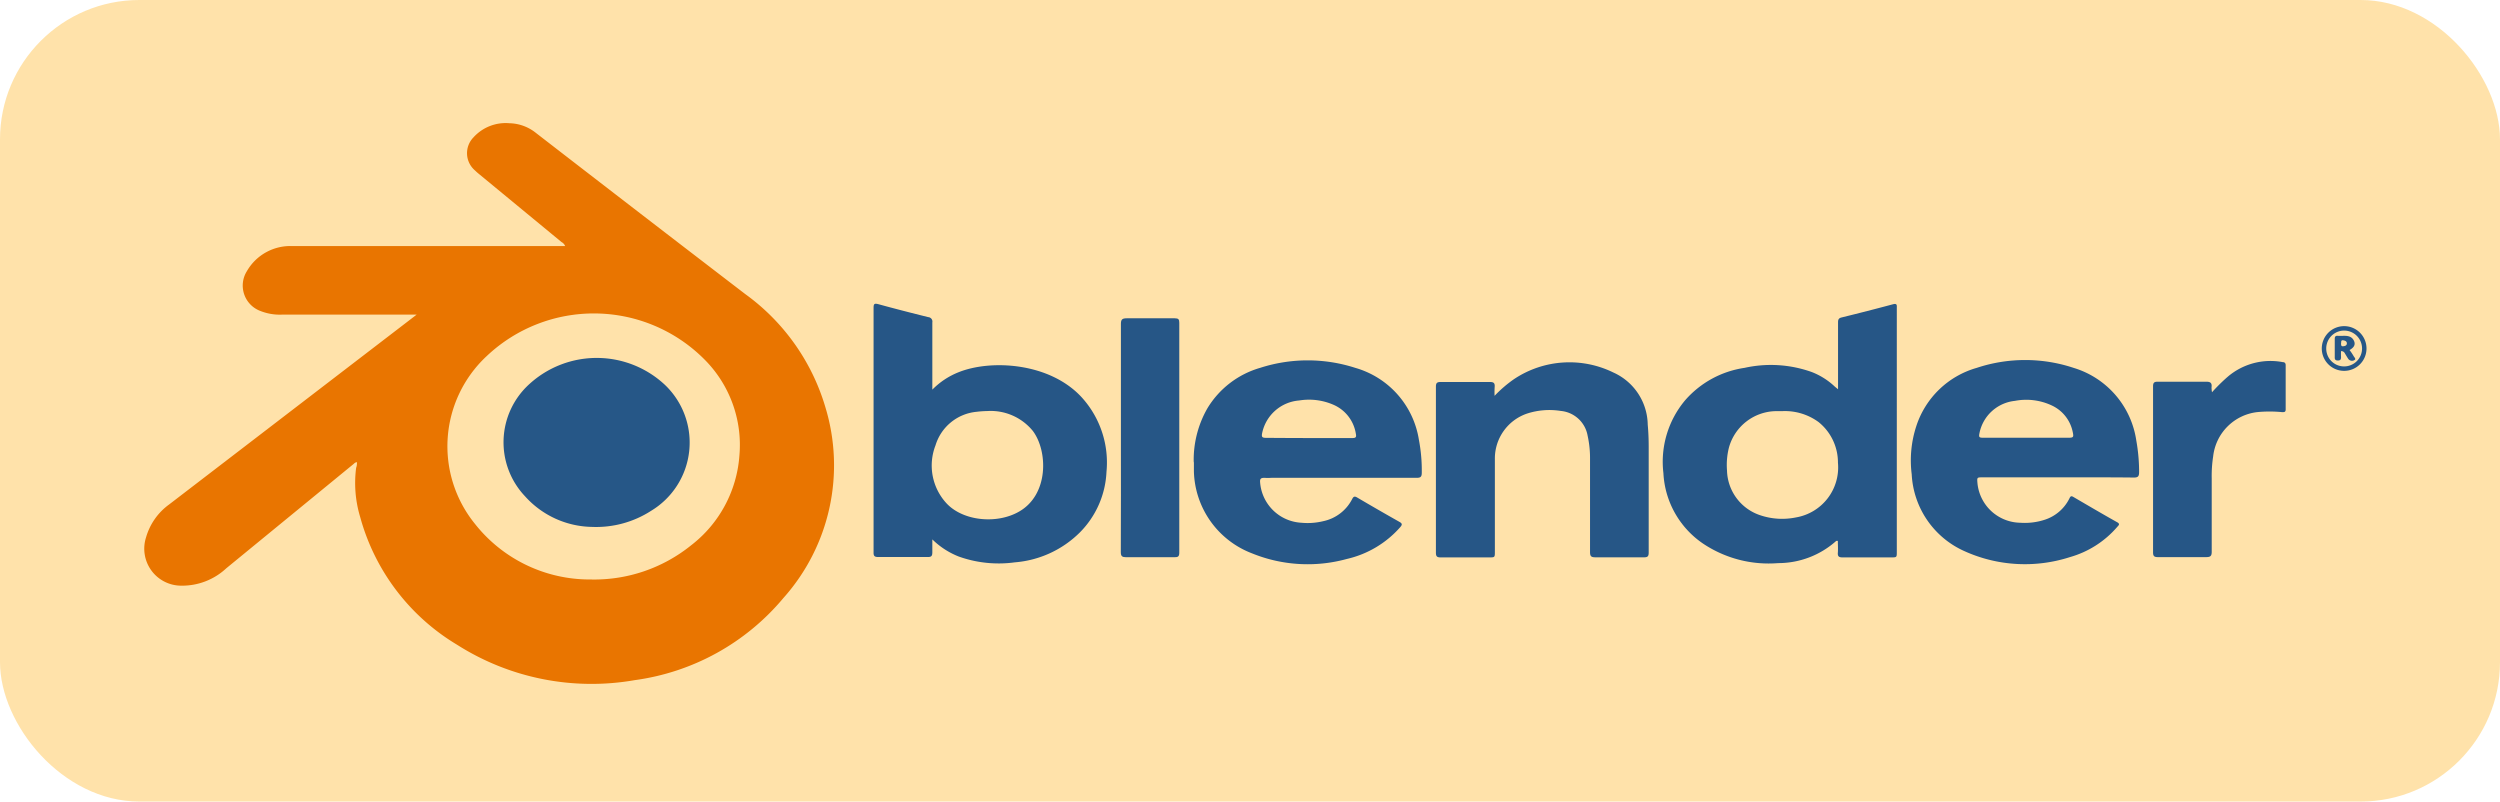 <svg xmlns="http://www.w3.org/2000/svg" viewBox="0 0 258.25 82.8"><defs><style>.cls-1{fill:#ffe2aa;}.cls-2{fill:#e97500;}.cls-3{fill:#265686;}.cls-4{fill:#265787;}</style></defs><title>Asset 22</title><g id="Layer_2" data-name="Layer 2"><g id="Layer_1-2" data-name="Layer 1"><rect class="cls-1" width="258.25" height="82.8" rx="14.4"/><path class="cls-2" d="M36.88,47.75c-.2,0-.28.12-.38.2L23.38,58.7a6.68,6.68,0,0,1-4.64,1.8,3.82,3.82,0,0,1-3.65-5,6.36,6.36,0,0,1,2.37-3.38L42.39,33l.65-.5h-.6l-13.3,0a5.42,5.42,0,0,1-2.25-.38A2.8,2.8,0,0,1,25.51,28a5.17,5.17,0,0,1,4.69-2.58c3.12,0,6.24,0,9.36,0l18.33,0h.49A.82.82,0,0,0,58,25L49.51,18a5.34,5.34,0,0,1-.44-.39,2.34,2.34,0,0,1-.15-3.43,4.48,4.48,0,0,1,3.7-1.45,4.53,4.53,0,0,1,2.74,1Q66.18,22.1,77,30.39a22.14,22.14,0,0,1,8.26,11.67,20.58,20.58,0,0,1-4.33,19.71,24.25,24.25,0,0,1-15.37,8.49A25.88,25.88,0,0,1,47.21,66.6a22.18,22.18,0,0,1-10-13.18,12.19,12.19,0,0,1-.42-5.1C36.86,48.14,36.87,48,36.88,47.75ZM61,59.86a15.93,15.93,0,0,0,10.38-3.52,12.86,12.86,0,0,0,5-9.27,12.49,12.49,0,0,0-3.67-10,16.11,16.11,0,0,0-22.44-.28A12.72,12.72,0,0,0,49.05,54.1,15.1,15.1,0,0,0,61,59.86Z"/><path class="cls-3" d="M189.87,40.21V35.63c0-.78,0-1.57,0-2.35,0-.26.07-.41.34-.48q2.69-.66,5.34-1.37c.45-.12.39.14.39.4V57c0,.58,0,.58-.6.58-1.66,0-3.32,0-5,0-.37,0-.52-.09-.49-.48s0-.8,0-1.23c-.09,0-.14,0-.16,0a9,9,0,0,1-6,2.3,12.18,12.18,0,0,1-7.74-2,9.36,9.36,0,0,1-4.12-7.3,9.88,9.88,0,0,1,2.26-7.54A10.08,10.08,0,0,1,180.21,38a12.53,12.53,0,0,1,6.94.43,7.3,7.3,0,0,1,2.4,1.52Zm-5.76,2.26h-.59a5.12,5.12,0,0,0-4.92,3.76,7.34,7.34,0,0,0-.2,2.38,5,5,0,0,0,3.33,4.58,7.09,7.09,0,0,0,3.79.26,5.24,5.24,0,0,0,4.34-5.65,5.36,5.36,0,0,0-2-4.2A5.88,5.88,0,0,0,184.11,42.47Z"/><path class="cls-3" d="M96.31,40.25A7.86,7.86,0,0,1,99,38.46c3.39-1.37,9.51-1,12.79,2.64a10,10,0,0,1,2.51,7.64A9.47,9.47,0,0,1,111.55,55a10.73,10.73,0,0,1-6.72,3.09,12.25,12.25,0,0,1-5.79-.6,8.15,8.15,0,0,1-2.73-1.77c0,.51,0,.91,0,1.3s-.07.53-.49.52c-1.7,0-3.41,0-5.11,0-.38,0-.48-.12-.47-.49,0-4.2,0-8.41,0-12.61s0-8.42,0-12.62c0-.41.06-.51.49-.4,1.71.47,3.43.91,5.16,1.34a.46.46,0,0,1,.42.55c0,2.09,0,4.19,0,6.28ZM102,42.46a10.73,10.73,0,0,0-1.13.08A4.91,4.91,0,0,0,96.64,46a5.75,5.75,0,0,0,1.14,6c1.7,1.82,5.17,2.17,7.47.86,3.12-1.76,3-6.3,1.43-8.36A5.62,5.62,0,0,0,102,42.46Z"/><path class="cls-3" d="M212.58,49.31H204.8c-.57,0-.58,0-.53.59A4.52,4.52,0,0,0,208.7,54a6.63,6.63,0,0,0,2.58-.33,4.32,4.32,0,0,0,2.47-2.14c.09-.17.14-.37.42-.2,1.51.88,3,1.76,4.54,2.62.33.19.14.32,0,.48a10.07,10.07,0,0,1-4.89,3.12,15.14,15.14,0,0,1-10.9-.62A9.2,9.2,0,0,1,197.48,49a11.41,11.41,0,0,1,.48-5A9.22,9.22,0,0,1,204.2,38a15.88,15.88,0,0,1,10,0,9.24,9.24,0,0,1,6.48,7.51,18.5,18.5,0,0,1,.29,3.24c0,.45-.1.59-.57.58C217.77,49.3,215.18,49.31,212.58,49.31Zm-3.28-4.09h4.34c.55,0,.59-.06.47-.61a3.86,3.86,0,0,0-2.17-2.73,6.21,6.21,0,0,0-3.8-.47,4.17,4.17,0,0,0-3.65,3.28c-.1.48-.06.53.42.53Z"/><path class="cls-3" d="M123.31,47.67a10.7,10.7,0,0,1,1.42-5.5A9.41,9.41,0,0,1,130.17,38,16,16,0,0,1,140,38a9.21,9.21,0,0,1,6.57,7.42,16.9,16.9,0,0,1,.3,3.41c0,.44-.14.53-.54.53-5,0-10,0-15,0a5.93,5.93,0,0,1-.73,0c-.37,0-.46.12-.43.47A4.52,4.52,0,0,0,134.43,54a6.83,6.83,0,0,0,2.25-.16,4.36,4.36,0,0,0,3-2.29c.14-.27.25-.31.51-.16q2.19,1.29,4.39,2.53c.32.18.25.32.06.54a10.45,10.45,0,0,1-5.51,3.28,15.25,15.25,0,0,1-9.8-.58,9.32,9.32,0,0,1-6-8.46c0-.3,0-.6,0-.9Zm11.92-2.42h4.47c.36,0,.43-.1.36-.44a3.92,3.92,0,0,0-2.32-3,6.31,6.31,0,0,0-3.54-.44,4.24,4.24,0,0,0-3.82,3.37c-.08.41,0,.49.42.49C132.27,45.24,133.75,45.25,135.23,45.25Z"/><path class="cls-3" d="M154.39,40.89a13,13,0,0,1,2-1.72,10.3,10.3,0,0,1,10.27-.69,6,6,0,0,1,3.55,5.38c.07.76.1,1.53.1,2.3,0,3.63,0,7.27,0,10.9,0,.39-.09.52-.5.51-1.67,0-3.35,0-5,0-.43,0-.56-.1-.56-.54,0-3.2,0-6.39,0-9.59A10.73,10.73,0,0,0,164,45a3.1,3.1,0,0,0-2.77-2.55,7.48,7.48,0,0,0-3.48.27,4.9,4.9,0,0,0-3.33,4.71c0,3.18,0,6.36,0,9.54,0,.61,0,.61-.61.61-1.66,0-3.31,0-5,0-.38,0-.48-.12-.48-.49q0-8.56,0-17.14c0-.37.1-.49.48-.49,1.7,0,3.4,0,5.11,0,.38,0,.51.12.48.5A9.2,9.2,0,0,0,154.39,40.89Z"/><path class="cls-3" d="M228.5,40.52a18.43,18.43,0,0,1,1.61-1.59,6.8,6.8,0,0,1,5.71-1.52c.2,0,.29.12.29.32V42.3c0,.31-.2.27-.4.27a13.35,13.35,0,0,0-2.53,0,5.18,5.18,0,0,0-4.56,4.57,13.21,13.21,0,0,0-.15,2.26q0,3.8,0,7.6c0,.44-.14.55-.57.55-1.67,0-3.34,0-5,0-.37,0-.49-.11-.49-.49q0-8.56,0-17.14c0-.37.1-.49.48-.49,1.68,0,3.35,0,5,0,.47,0,.62.14.56.59A3.27,3.27,0,0,0,228.5,40.52Z"/><path class="cls-3" d="M115.79,45.23c0-3.92,0-7.84,0-11.76,0-.44.11-.59.58-.59,1.67,0,3.35,0,5,0,.36,0,.45.11.45.46,0,7.92,0,15.83,0,23.75,0,.39-.13.48-.5.47-1.67,0-3.34,0-5,0-.41,0-.54-.11-.54-.53C115.8,53.1,115.79,49.17,115.79,45.23Z"/><path class="cls-4" d="M244.46,36a2.31,2.31,0,1,1-2.3-2.31A2.31,2.31,0,0,1,244.46,36Zm-2.33,1.85A1.85,1.85,0,0,0,244,36a1.85,1.85,0,1,0-3.7,0A1.84,1.84,0,0,0,242.13,37.85Z"/><path class="cls-4" d="M61.17,54.43a9.5,9.5,0,0,1-6.93-3.16,8.11,8.11,0,0,1,.45-11.6,10.31,10.31,0,0,1,14,.09,8.23,8.23,0,0,1-1.42,13A10.47,10.47,0,0,1,61.17,54.43Z"/><path class="cls-4" d="M241.83,36.27a6.05,6.05,0,0,0,0,.61c0,.23-.05.36-.32.36s-.34-.11-.33-.35q0-.95,0-1.89c0-.24.09-.33.32-.31s.45,0,.67,0c.4,0,.8.08,1,.53s-.1.73-.46.94a5.43,5.43,0,0,1,.41.61c.07.13.28.32.12.41a.48.48,0,0,1-.68-.13c-.11-.17-.22-.36-.33-.54A.41.41,0,0,0,241.83,36.27Zm0-.83c0,.19,0,.35.21.33s.39-.08.39-.3-.2-.3-.41-.32S241.85,35.34,241.84,35.44Z"/></g></g></svg>